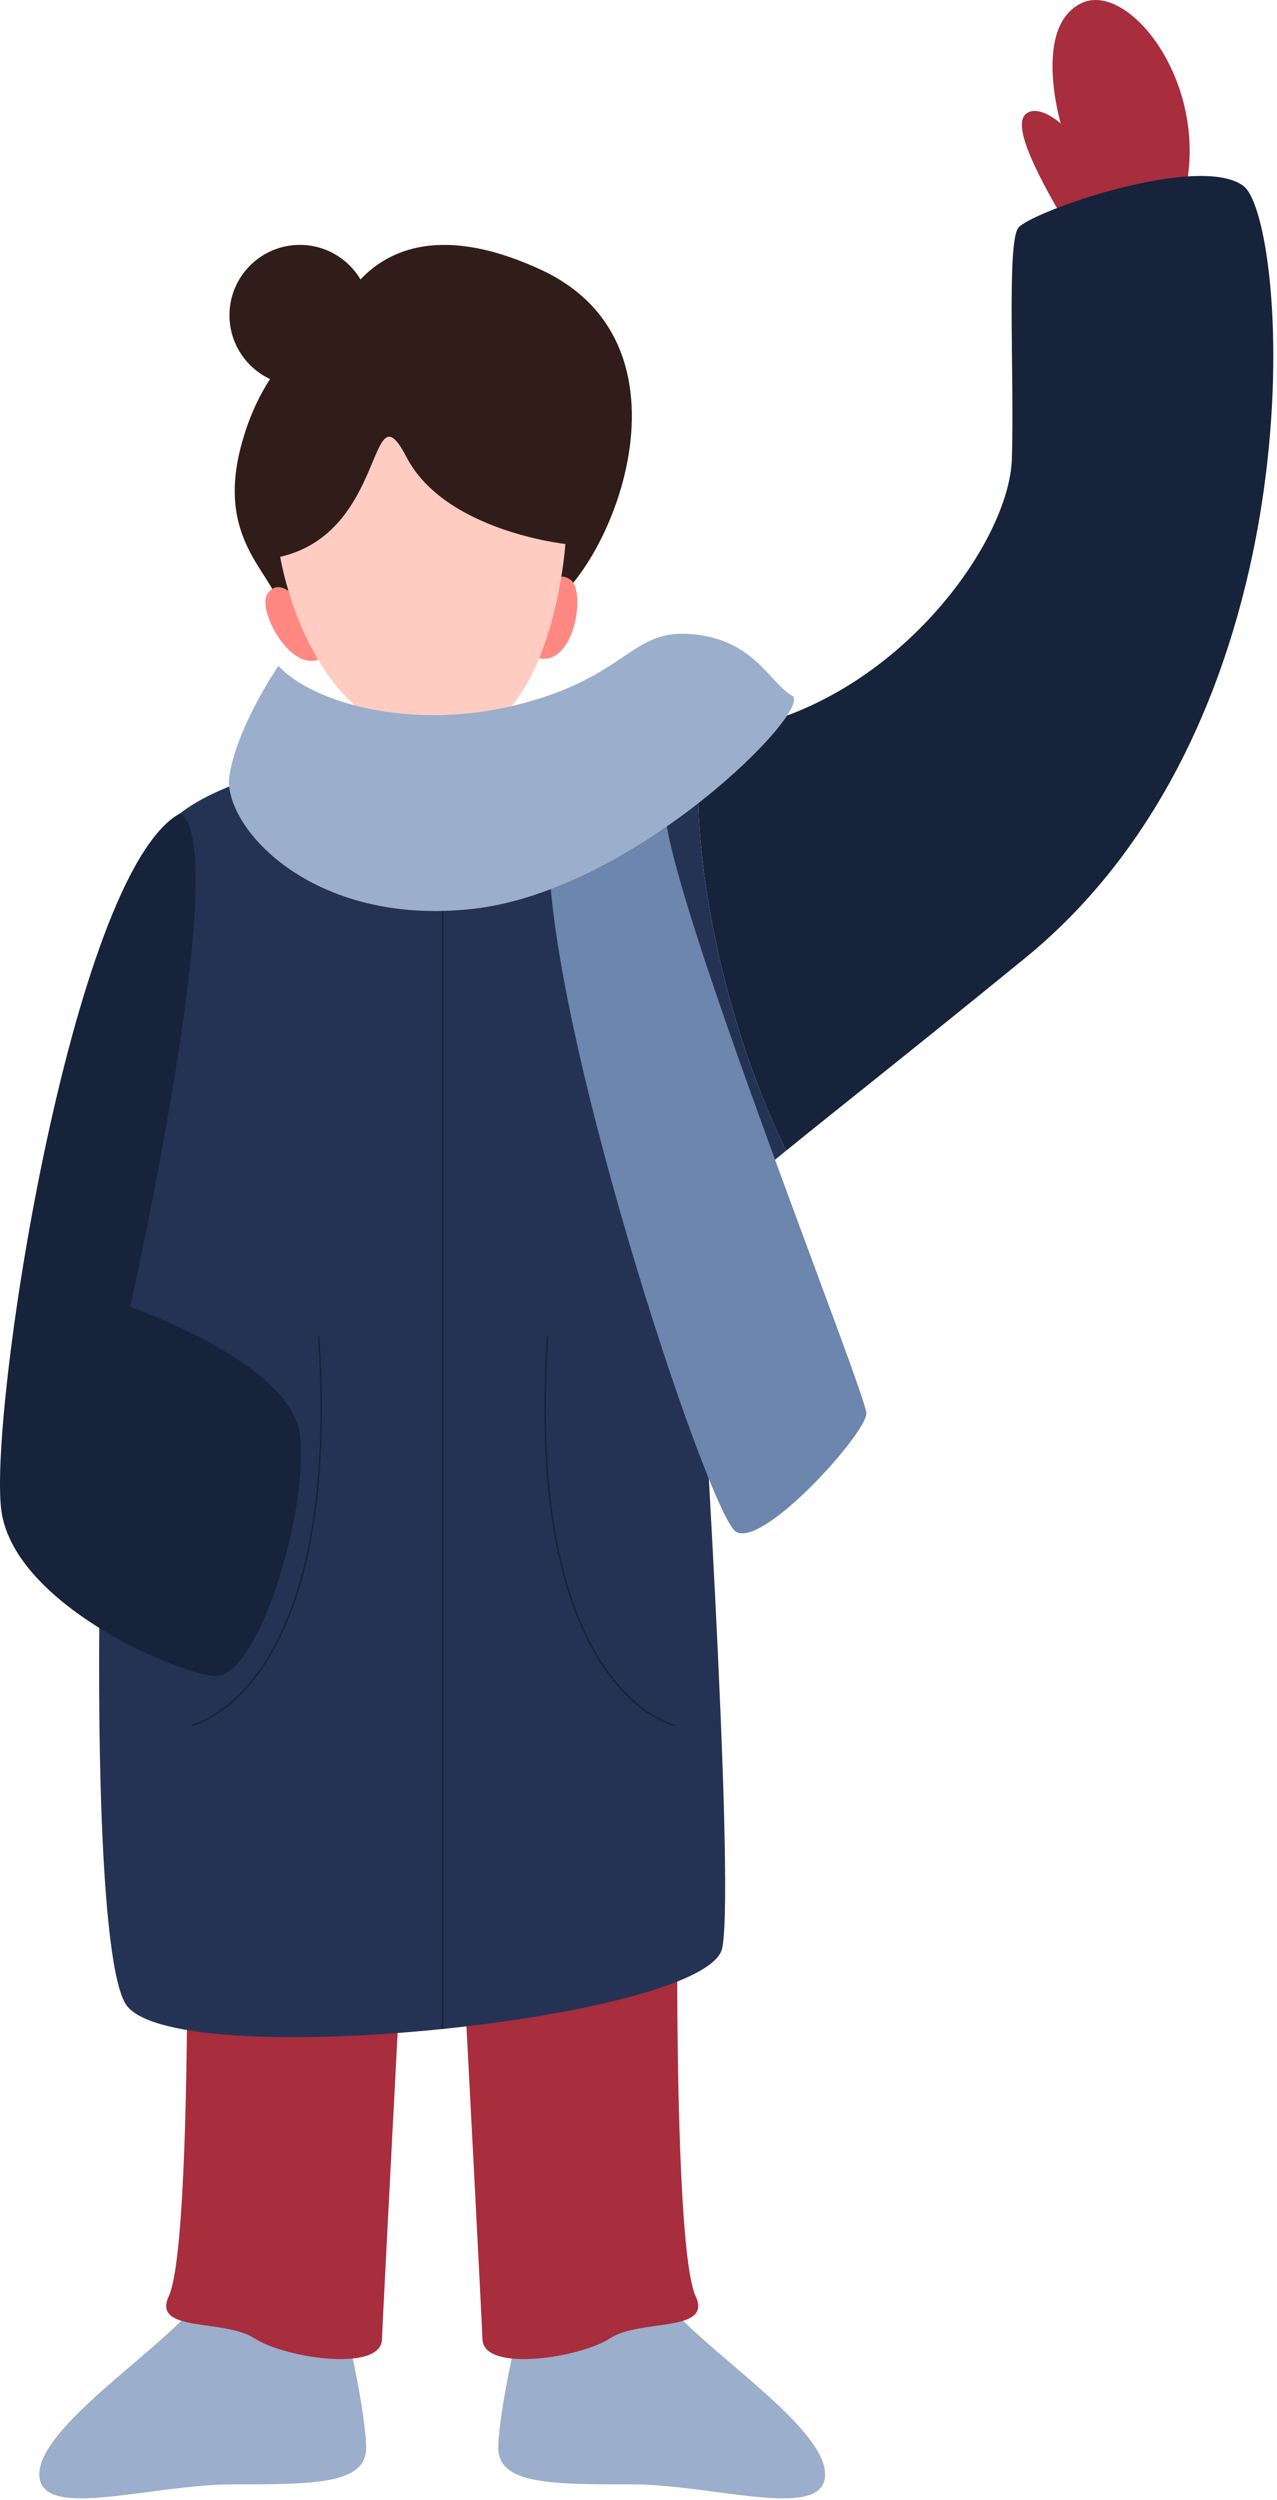 <svg width="306" height="599" viewBox="0 0 306 599" fill="none" xmlns="http://www.w3.org/2000/svg">
<path d="M43.449 556.077C31.931 567.533 8.14 583.611 9.473 593.7C10.805 603.789 36.347 595.28 55.894 595.28C75.44 595.28 88.056 595.28 87.74 586.138C87.424 576.997 83.324 559.655 83.324 559.655L43.449 556.077Z" fill="#9BAECC"/>
<path d="M44.863 471.36C44.863 489.018 44.547 541.359 40.447 550.184C36.347 559.01 53.689 555.548 60.941 560.273C68.194 565.006 91.209 568.474 91.525 560.589C91.84 552.705 95.941 474.513 95.941 474.513L44.863 471.36Z" fill="#A82D3D"/>
<path d="M163.694 556.077C175.212 567.533 199.002 583.611 197.67 593.7C196.338 603.789 170.795 595.28 151.249 595.28C131.703 595.28 119.086 595.28 119.402 586.138C119.718 576.997 123.818 559.655 123.818 559.655L163.694 556.077Z" fill="#9BAECC"/>
<path d="M162.278 471.36C162.278 489.018 162.594 541.359 166.695 550.184C170.795 559.01 153.453 555.548 146.201 560.273C138.948 565.006 115.933 568.474 115.617 560.589C115.301 552.705 111.201 474.513 111.201 474.513L162.278 471.36Z" fill="#A82D3D"/>
<path d="M88.722 75.543C88.722 84.857 81.167 92.411 71.854 92.411C62.541 92.411 54.986 84.857 54.986 75.543C54.986 66.231 62.541 58.676 71.854 58.676C81.174 58.676 88.722 66.231 88.722 75.543Z" fill="#301C19"/>
<path d="M67.143 148.008C68.317 138.688 51.299 131.765 57.686 107.171C64.073 82.576 80.13 77.377 80.13 77.377C80.13 77.377 89.134 45.929 129.573 64.61C170.012 83.29 144.944 140.515 128.625 146.902C112.307 153.289 98.832 149.532 98.832 149.532L67.143 148.008Z" fill="#301C19"/>
<path d="M70.81 143.111C70.81 143.111 66.793 138.262 64.073 142.287C61.353 146.305 70.577 163.097 78.022 157.067C85.467 151.037 70.81 143.111 70.81 143.111Z" fill="#FF8883"/>
<path d="M130.651 141.937C130.651 141.937 132.884 136.051 136.757 138.97C140.631 141.888 137.348 160.762 128.351 157.472C119.347 154.182 130.651 141.937 130.651 141.937Z" fill="#FF8883"/>
<path d="M67.143 133.421C67.143 133.421 73.53 173.619 102.849 177.403C132.169 181.187 135.479 130.344 135.479 130.344C135.479 130.344 106.627 127.267 97.41 109.534C88.186 91.8 92.918 127.507 67.143 133.421Z" fill="#FFCCC2"/>
<path d="M256.082 54.672C246.625 38.828 242.84 29.604 245.91 27.241C248.98 24.879 254.186 29.604 254.186 29.604C254.186 29.604 247.325 6.431 259.152 0.751C270.972 -4.922 292.022 22.509 282.798 50.173C273.581 77.844 256.082 54.672 256.082 54.672Z" fill="#A82D3D"/>
<path d="M245.594 229.6C218.204 251.942 200.162 266.117 188.376 275.719C172.456 243.185 164.016 198.598 168.473 174.615L179.991 174.086C216.611 165.274 241.823 129.341 242.462 110.076C243.101 90.86 241.191 58.381 244 54.61C246.864 50.792 287.2 36.616 297.921 44.528C308.649 52.378 317.509 170.947 245.594 229.6Z" fill="#16233A"/>
<path d="M166.776 302.098C167.415 313.458 176.227 449.643 173.095 466.683C169.908 483.722 44.444 496.936 30.591 480.852C16.683 464.767 25.55 208.789 43.166 194.882C60.838 181.029 108.872 177.368 108.872 177.368L168.473 174.607C164.016 198.597 172.456 243.178 188.376 275.711C169.167 291.425 166.406 295.038 166.776 302.098Z" fill="#243354"/>
<path d="M106.063 486.161V201.523" stroke="#16233A" stroke-width="0.386" stroke-miterlimit="10"/>
<path d="M131.613 199.628C129.099 240.3 169.771 363.265 176.392 367.049C183.013 370.833 207.607 343.403 207.607 338.671C207.607 333.939 161.255 218.069 159.366 194.896C157.478 171.723 131.613 199.628 131.613 199.628Z" fill="#6C86AD"/>
<path d="M66.717 159.56C74.739 168.262 98.564 175.439 124.6 168.708C150.637 161.978 151.083 150.618 165.925 151.957C180.767 153.29 184.407 163.64 189.812 166.703C195.224 169.766 152.416 213.35 113.385 217.766C74.354 222.183 53.111 197.643 54.986 185.775C56.861 173.907 66.717 159.56 66.717 159.56Z" fill="#9BAECC"/>
<path d="M43.167 194.889C17.006 209.092 -3.33 341.514 0.455 362.798C4.239 384.081 40.179 400.159 51.058 401.581C61.937 403.003 74.203 360.909 71.854 343.643C69.505 326.377 31.196 313.135 31.196 313.135C31.196 313.135 56.078 202.437 43.167 194.889Z" fill="#16233A"/>
<path d="M46.017 413.402C46.017 413.402 82.039 405.359 76.366 320.23" stroke="#16233A" stroke-width="0.386" stroke-miterlimit="10"/>
<path d="M161.578 413.402C161.578 413.402 125.555 405.359 131.228 320.23" stroke="#16233A" stroke-width="0.386" stroke-miterlimit="10"/>
</svg>
